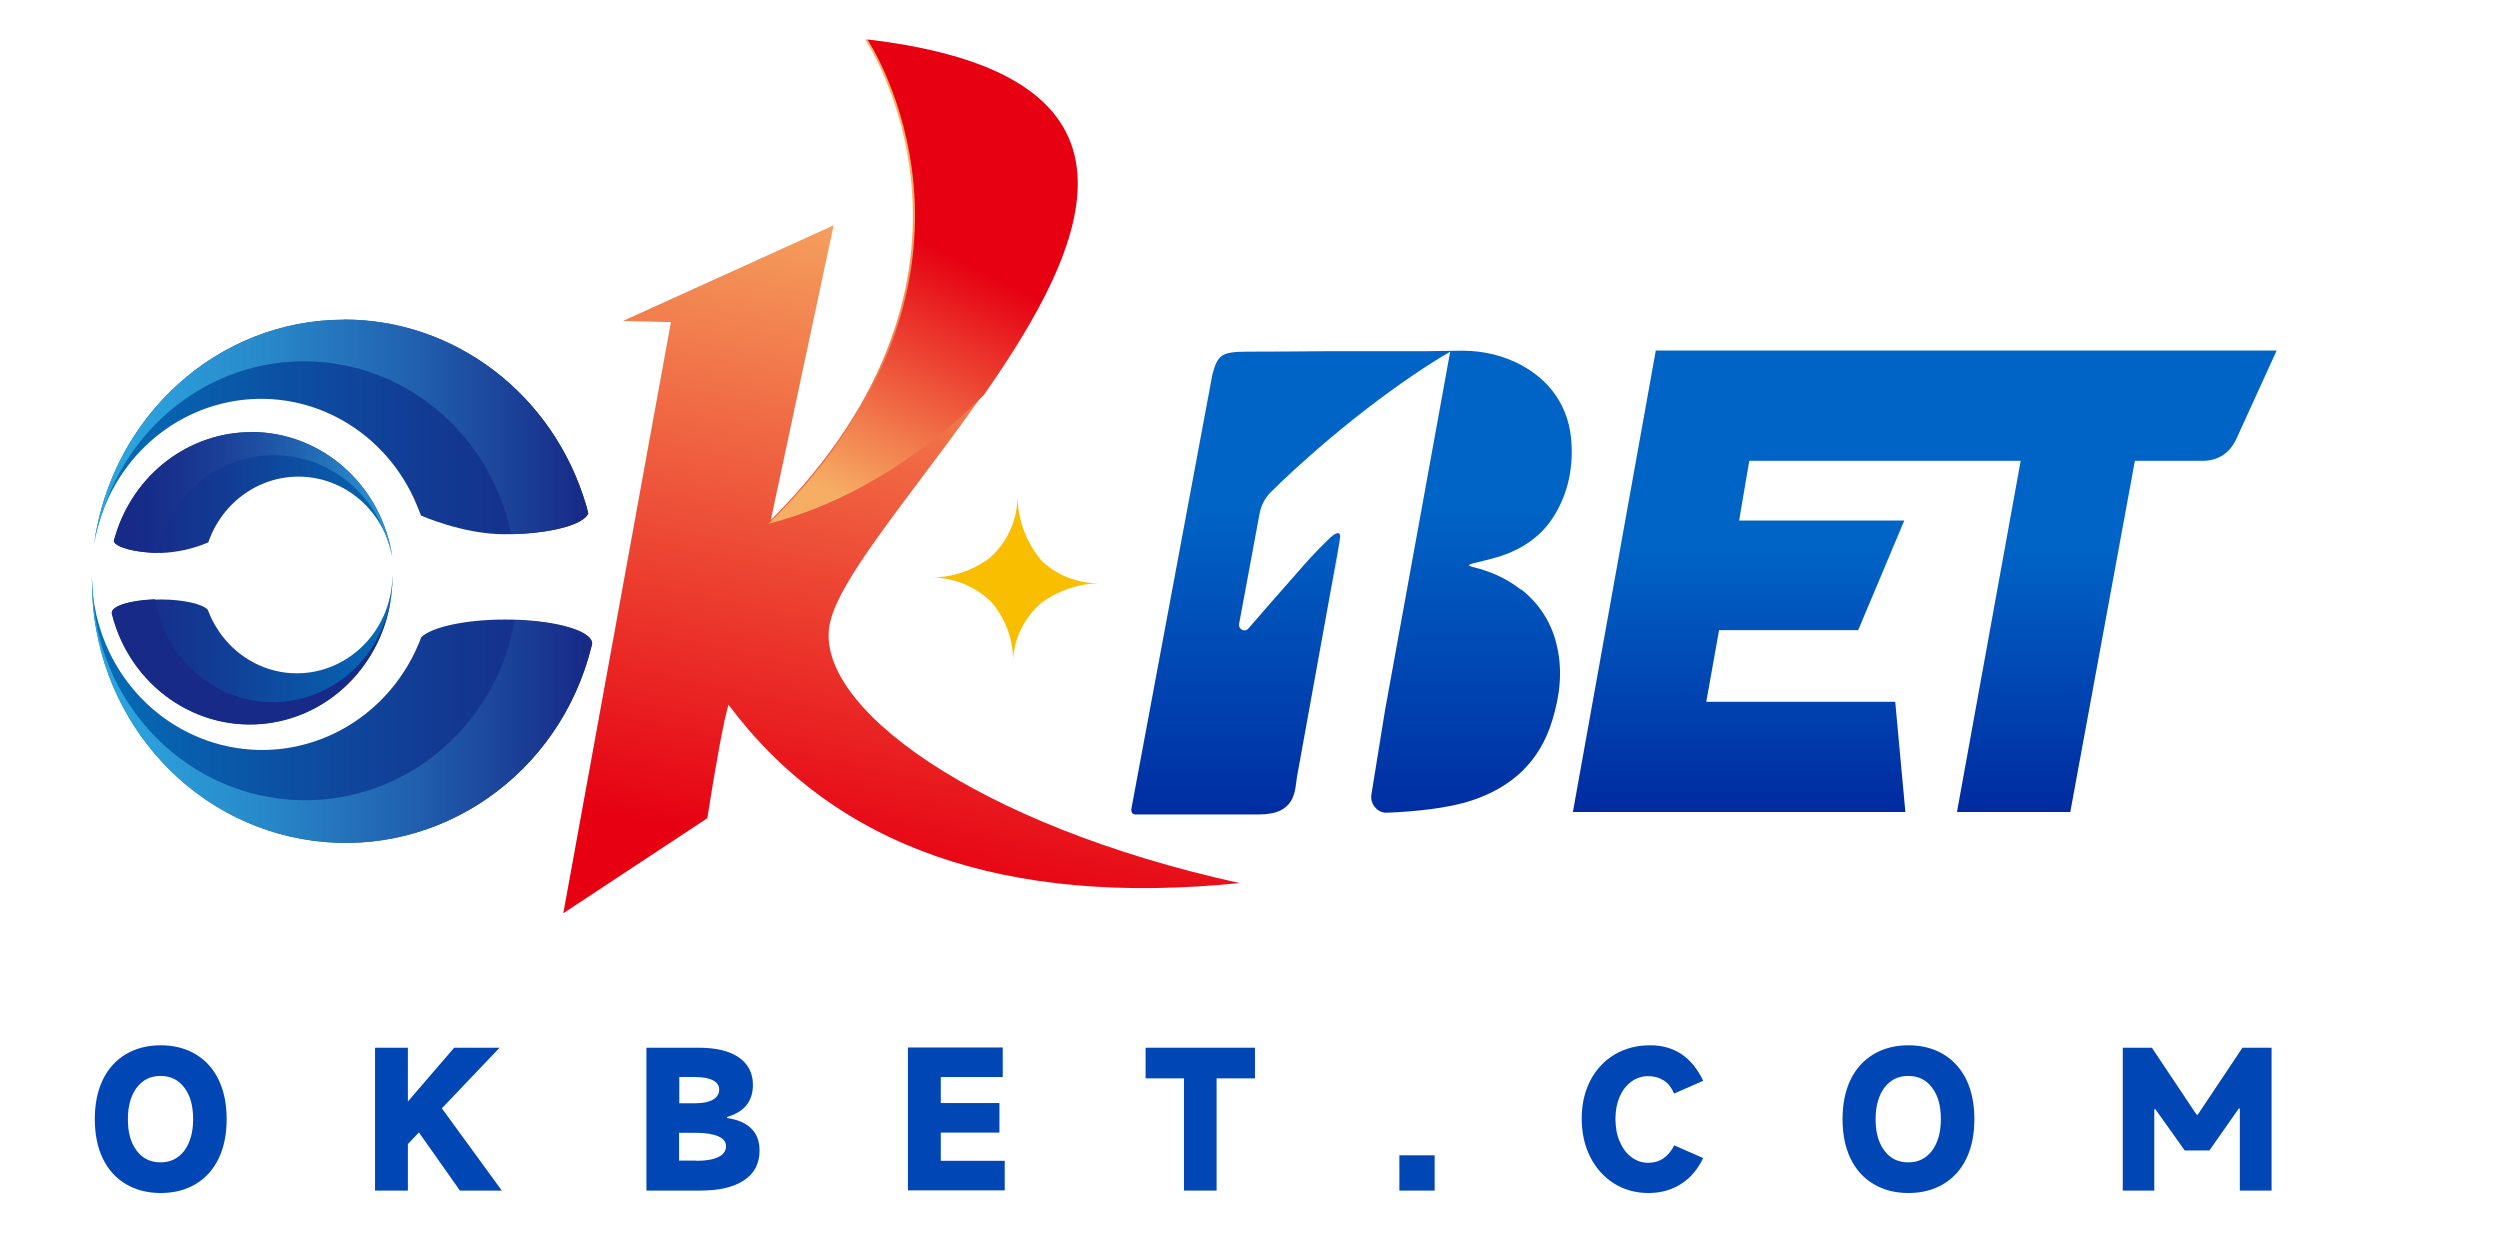 <?xml version="1.0" encoding="UTF-8"?><svg id="_层_2" xmlns="http://www.w3.org/2000/svg" xmlns:xlink="http://www.w3.org/1999/xlink" viewBox="0 0 113.39 56.69"><defs><style>.cls-1{fill:url(#_命名的渐变);}.cls-2{fill:#fabe00;}.cls-3{fill:#0046b5;}.cls-4{fill:url(#_命名的渐变_13);}.cls-5{fill:url(#_命名的渐变_11);}.cls-6{fill:url(#_命名的渐变_12);}.cls-7{fill:url(#_命名的渐变_10);}.cls-8{fill:url(#_命名的渐变_5);}.cls-9{fill:url(#_命名的渐变_2);}.cls-10{fill:url(#_命名的渐变_6);}.cls-11{fill:url(#_命名的渐变_4);}.cls-12{fill:url(#_命名的渐变_9);}.cls-13{fill:url(#_命名的渐变_3);}.cls-14{fill:url(#_命名的渐变_8);}.cls-15{fill:url(#_命名的渐变_7);}</style><linearGradient id="_命名的渐变" x1="-229.4" y1="410.69" x2="-228.4" y2="410.69" gradientTransform="translate(5146.99 4207.76) scale(22.42 -10.2)" gradientUnits="userSpaceOnUse"><stop offset="0" stop-color="#036eb8"/><stop offset=".07" stop-color="#0569b4"/><stop offset=".69" stop-color="#123b94"/><stop offset="1" stop-color="#172a88"/></linearGradient><linearGradient id="_命名的渐变_2" x1="-229.53" y1="416.61" x2="-228.53" y2="416.61" gradientTransform="translate(5211.78 5052.75) scale(22.69 -12.05)" gradientUnits="userSpaceOnUse"><stop offset="0" stop-color="#036eb8"/><stop offset=".07" stop-color="#0569b4"/><stop offset=".69" stop-color="#123b94"/><stop offset="1" stop-color="#172a88"/></linearGradient><linearGradient id="_命名的渐变_3" x1="-229.4" y1="410.69" x2="-228.4" y2="410.69" gradientTransform="translate(5147.23 4207.76) scale(22.42 -10.2)" gradientUnits="userSpaceOnUse"><stop offset="0" stop-color="#2ea7e0"/><stop offset=".14" stop-color="#2c9eda"/><stop offset=".37" stop-color="#2887c9"/><stop offset=".66" stop-color="#2160ae"/><stop offset=".99" stop-color="#172c89"/><stop offset="1" stop-color="#172a88"/></linearGradient><linearGradient id="_命名的渐变_4" x1="-229.53" y1="416.61" x2="-228.53" y2="416.61" gradientTransform="translate(5211.78 5053.08) scale(22.69 -12.05)" gradientUnits="userSpaceOnUse"><stop offset="0" stop-color="#2ea7e0"/><stop offset=".14" stop-color="#2c9eda"/><stop offset=".37" stop-color="#2887c9"/><stop offset=".66" stop-color="#2160ae"/><stop offset=".99" stop-color="#172c89"/><stop offset="1" stop-color="#172a88"/></linearGradient><linearGradient id="_命名的渐变_5" x1="-219.97" y1="380.83" x2="-220.97" y2="380.83" gradientTransform="translate(2799.36 2211.08) scale(12.64 -5.75)" gradientUnits="userSpaceOnUse"><stop offset="0" stop-color="#036eb8"/><stop offset=".07" stop-color="#0569b4"/><stop offset=".69" stop-color="#123b94"/><stop offset="1" stop-color="#172a88"/></linearGradient><linearGradient id="_命名的渐变_6" x1="-220.11" y1="391.15" x2="-221.11" y2="391.15" gradientTransform="translate(2820.42 2676.84) scale(12.73 -6.77)" gradientUnits="userSpaceOnUse"><stop offset="0" stop-color="#036eb8"/><stop offset=".07" stop-color="#0569b4"/><stop offset=".69" stop-color="#123b94"/><stop offset="1" stop-color="#172a88"/></linearGradient><linearGradient id="_命名的渐变_7" x1="-219.97" y1="380.84" x2="-220.97" y2="380.84" gradientTransform="translate(2799.12 2211.53) scale(12.64 -5.75)" gradientUnits="userSpaceOnUse"><stop offset="0" stop-color="#2ea7e0"/><stop offset=".15" stop-color="#298ccd"/><stop offset=".41" stop-color="#2162af"/><stop offset=".65" stop-color="#1c439a"/><stop offset=".86" stop-color="#18318d"/><stop offset="1" stop-color="#172a88"/></linearGradient><linearGradient id="_命名的渐变_8" x1="-223.15" y1="391.15" x2="-222.15" y2="391.15" gradientTransform="translate(2820.42 2676.84) scale(12.73 -6.77)" gradientUnits="userSpaceOnUse"><stop offset="0" stop-color="#2ea7e0"/><stop offset=".15" stop-color="#298ccd"/><stop offset=".41" stop-color="#2162af"/><stop offset=".65" stop-color="#1c439a"/><stop offset=".86" stop-color="#18318d"/><stop offset="1" stop-color="#172a88"/></linearGradient><linearGradient id="_命名的渐变_9" x1="-231.84" y1="438.9" x2="-231.68" y2="439.87" gradientTransform="translate(7158.27 17433.49) scale(30.7 -39.63)" gradientUnits="userSpaceOnUse"><stop offset="0" stop-color="#e60012"/><stop offset=".8" stop-color="#f6ad64"/></linearGradient><linearGradient id="_命名的渐变_10" x1="-222.47" y1="430.9" x2="-222.25" y2="431.59" gradientTransform="translate(3162.14 9490.7) scale(14.03 -21.97)" gradientUnits="userSpaceOnUse"><stop offset="0" stop-color="#f6ad64"/><stop offset=".8" stop-color="#e60012"/></linearGradient><linearGradient id="_命名的渐变_11" x1="-232.15" y1="430.95" x2="-232.15" y2="429.95" gradientTransform="translate(7497.7 9036.18) scale(31.92 -20.93)" gradientUnits="userSpaceOnUse"><stop offset=".4" stop-color="#0064c6"/><stop offset="1" stop-color="#00289e"/></linearGradient><linearGradient id="_命名的渐变_12" x1="572.4" y1="218.65" x2="572.4" y2="217.42" gradientTransform="translate(-111.74 396.35) scale(.3 -1.7)" gradientUnits="userSpaceOnUse"><stop offset=".4" stop-color="#0064c6"/><stop offset="1" stop-color="#00289e"/></linearGradient><linearGradient id="_命名的渐变_13" x1="-227.57" y1="431.23" x2="-227.57" y2="430" gradientTransform="translate(4607.57 9085.56) scale(19.98 -21.04)" gradientUnits="userSpaceOnUse"><stop offset=".4" stop-color="#0064c6"/><stop offset="1" stop-color="#00289e"/></linearGradient></defs><g><path class="cls-3" d="M5.7,53.7c-.45-.27-.8-.66-1.04-1.16-.24-.5-.36-1.1-.36-1.78s.12-1.28,.36-1.78c.24-.5,.59-.89,1.04-1.16,.45-.27,.98-.41,1.59-.41s1.14,.14,1.59,.41c.45,.27,.8,.66,1.04,1.16s.36,1.1,.36,1.78-.12,1.28-.36,1.78-.59,.89-1.04,1.16c-.45,.27-.98,.41-1.59,.41s-1.14-.14-1.59-.41Zm2.66-1.51c.26-.35,.4-.83,.4-1.43s-.13-1.08-.4-1.43c-.26-.35-.62-.53-1.08-.53s-.81,.18-1.08,.53c-.26,.35-.4,.83-.4,1.43s.13,1.08,.4,1.43c.26,.35,.62,.53,1.08,.53s.81-.18,1.08-.53Z"/><path class="cls-3" d="M22.76,54h-1.9l-1.86-2.64-.5,.53v2.11h-1.49v-6.48h1.49v2.44l2.1-2.44h2.06l-2.62,2.75,2.72,3.73Z"/><path class="cls-3" d="M32.98,50.71c.49,.07,.85,.23,1.1,.48s.37,.58,.37,.99c0,.59-.23,1.04-.7,1.35-.46,.31-1.12,.47-1.98,.47h-2.45v-6.48h2.37c.79,0,1.4,.15,1.82,.44,.42,.29,.64,.71,.64,1.24,0,.75-.39,1.23-1.17,1.46v.05Zm-2.17-1.85v1.18h.7c.36,0,.63-.05,.82-.16s.29-.26,.29-.46c0-.18-.09-.32-.28-.42s-.46-.15-.82-.15h-.7Zm.78,3.79c.43,0,.76-.06,.99-.17,.23-.11,.35-.28,.35-.49,0-.2-.12-.35-.35-.45-.23-.1-.56-.16-1-.16h-.78v1.26h.78Z"/><path class="cls-3" d="M42.67,51.39v1.26h2.9v1.34h-4.39v-6.48h4.3v1.34h-2.81v1.18h2.66v1.34h-2.66Z"/><path class="cls-3" d="M55.19,54h-1.49v-5.09h-1.74v-1.39h4.96v1.39h-1.74v5.09Z"/><path class="cls-3" d="M63.47,54v-1.6h1.6v1.6h-1.6Z"/><path class="cls-3" d="M77.26,52.5c-.24,.52-.58,.92-1,1.19-.43,.28-.93,.42-1.49,.42s-1.1-.14-1.56-.43-.82-.69-1.08-1.2-.39-1.1-.39-1.75,.13-1.21,.39-1.72c.26-.5,.63-.9,1.1-1.18,.47-.28,1.01-.42,1.62-.42,1.09,0,1.89,.54,2.4,1.61l-1.32,.58c-.11-.26-.26-.46-.46-.59-.2-.13-.44-.2-.71-.2-.29,0-.54,.08-.77,.25s-.4,.39-.53,.68c-.12,.29-.19,.62-.19,1s.06,.73,.19,1.03c.13,.3,.3,.54,.53,.71s.48,.26,.77,.26c.51,0,.9-.26,1.18-.79l1.32,.58Z"/><path class="cls-3" d="M84.97,53.7c-.45-.27-.8-.66-1.04-1.16-.24-.5-.36-1.1-.36-1.78s.12-1.28,.36-1.78c.24-.5,.59-.89,1.04-1.16,.45-.27,.98-.41,1.59-.41s1.14,.14,1.59,.41c.45,.27,.8,.66,1.04,1.16,.24,.5,.36,1.1,.36,1.78s-.12,1.28-.36,1.78c-.24,.5-.59,.89-1.04,1.16-.45,.27-.98,.41-1.59,.41s-1.14-.14-1.59-.41Zm2.66-1.51c.26-.35,.4-.83,.4-1.43s-.13-1.08-.4-1.43c-.26-.35-.62-.53-1.08-.53s-.81,.18-1.08,.53c-.26,.35-.4,.83-.4,1.43s.13,1.08,.4,1.43c.26,.35,.62,.53,1.08,.53s.81-.18,1.08-.53Z"/><path class="cls-3" d="M97.72,54h-1.44v-6.48h1.32l2.03,3.04h.05l2.03-3.04h1.32v6.48h-1.44v-3.72h-.05l-1.33,1.9h-1.12l-1.33-1.87h-.05v3.69Z"/></g><g><path class="cls-1" d="M15.61,14.5c5.04,0,9.49,3.41,10.97,8.4,.04,.12,.07,.25,.1,.38-.2,.53-1.83,.95-3.82,.95-1.86,0-3.77-.85-3.77-.85-.02-.07-.05-.14-.08-.21-1.25-3.34-4.5-5.4-7.94-5.04-3.43,.36-6.22,3.04-6.81,6.57,.81-5.85,5.64-10.2,11.35-10.2"/><path class="cls-9" d="M26.86,29.19l-.04,.15c-1.44,5.77-6.84,9.54-12.59,8.79-5.75-.75-10.06-5.78-10.06-11.74v-.22c.04,3.75,2.63,6.95,6.2,7.69,3.57,.74,7.16-1.2,8.61-4.64,.04-.1,.09-.2,.12-.31,.45-.46,1.98-.81,3.81-.81,2.17,0,3.94,.48,3.94,1.08h0Z"/><path class="cls-13" d="M15.61,14.5c-5.7,0-10.54,4.35-11.35,10.2,.09-.5,.22-1,.4-1.48,1.36-4.26,5.31-7.06,9.64-6.82,4.33,.24,7.97,3.44,8.89,7.83,1.84-.04,3.31-.44,3.49-.95-.03-.13-.07-.25-.1-.38-1.48-5-5.93-8.41-10.97-8.41"/><path class="cls-11" d="M23.35,28.12c-.87,5-5.28,8.52-10.21,8.15-4.93-.37-8.79-4.51-8.94-9.59-.01-.16-.03-.33-.03-.5v.22c0,5.96,4.31,10.99,10.06,11.74,5.75,.75,11.15-3.02,12.59-8.79,0,0,.03-.1,.04-.15,0-.56-1.54-1.01-3.51-1.07Z"/><path class="cls-8" d="M11.4,19.6c-2.84,0-5.35,1.92-6.18,4.73-.02,.07-.04,.14-.06,.21,.11,.3,1.04,.54,2.16,.54,.73-.03,1.45-.19,2.13-.48,.01-.04,.03-.08,.04-.12,.71-1.88,2.54-3.04,4.48-2.84,1.94,.2,3.51,1.71,3.84,3.7-.46-3.3-3.18-5.74-6.4-5.75"/><path class="cls-10" d="M5.06,27.79s.02,.08,.02,.09c.83,3.24,3.85,5.35,7.06,4.93,3.21-.42,5.63-3.24,5.66-6.59v-.12c-.02,2.12-1.48,3.93-3.48,4.35-2.01,.42-4.02-.68-4.83-2.63-.02-.06-.05-.11-.07-.17-.25-.26-1.11-.46-2.14-.46-1.22,0-2.21,.28-2.21,.61h0Z"/><path class="cls-15" d="M11.4,19.6c3.22,0,5.94,2.45,6.4,5.75-.05-.28-.12-.56-.22-.84-.76-2.41-2.99-3.99-5.44-3.86-2.44,.13-4.5,1.95-5.01,4.43-1.04-.03-1.87-.25-1.97-.53,.02-.07,.04-.14,.06-.21,.83-2.81,3.34-4.74,6.18-4.74"/><path class="cls-14" d="M7.03,27.18c.04,.2,.08,.41,.14,.61,.74,2.66,3.24,4.37,5.9,4.01,2.65-.35,4.66-2.66,4.72-5.43,0-.09,.01-.19,.01-.28v.12c-.02,3.35-2.44,6.17-5.65,6.59-3.21,.42-6.23-1.69-7.06-4.93l-.02-.08c0-.32,.86-.57,1.97-.61Z"/><g><path class="cls-2" d="M44.94,27.28c-.72-.69-1.68-1.08-2.68-1.09,.94,0,1.85-.31,2.6-.86,.84-.73,1.31-1.79,1.29-2.9,0,1.12,.39,2.2,1.13,3.04,.7,.64,1.61,.99,2.55,.98-.92,.03-1.81,.33-2.56,.86-.86,.72-1.35,1.78-1.33,2.9,.07-1.07-.29-2.12-1-2.93h0Z"/><path class="cls-12" d="M56.26,40.06c-11.94-2.61-19.48-8.07-18.61-11.84,1.29-5.64,23.35-23.87,1.59-26.43,0,0,7.04,10.48-4.28,21.8l2.85-13.37-9.56,4.34,2.18,.05-4.88,26.81,6.53-4.31c.42-2.66,.74-4.38,.96-5.15,4.83,6.47,12.56,9.17,23.21,8.09Z"/><path class="cls-7" d="M39.34,1.79s7.08,10.53-4.39,21.87l-.1,.1c3.29-.84,6.76-2.83,9.77-5.84,4.83-6.9,8.25-14.54-5.28-16.13Z"/></g><path class="cls-5" d="M89.63,15.9h-14.53l-3.76,20.93h15.08l-.46-5h-8.57l.58-3.25h6.31l2.09-4.97h-7.49l.46-2.71h12.31l-2.89,15.93h5.14l2.93-15.93h3.08c.74,0,1.24-.39,1.52-.99l1.83-4.01h-13.62Z"/><g><path class="cls-6" d="M60.71,24.94l-.3,1.7c.11-.6,.22-1.17,.3-1.7h0Z"/><path class="cls-4" d="M68.99,26.75c-.67-.53-1.42-.85-2.22-1.04-.05-.01-.1-.05-.16-.07,.04-.02,.09-.06,.13-.07,.42-.11,.85-.2,1.27-.33,.99-.32,1.83-.86,2.41-1.74,.64-.98,.92-2.1,.86-3.33-.07-1.7-.99-3.02-2.56-3.75-.88-.41-1.78-.54-2.69-.51l-1.49,.02s-.07,0-.11,0h-4.26c-1.38,.01-2.19,.02-3.57,.02-1.2,0-1.37,.14-1.61,1.03l-3.66,19.62c-.06,.26,.04,.33,.16,.34,.05,0,.09,0,.13,0,2.5,0,3,0,5.49,0,1.67,0,1.62-1.09,1.71-1.67l1.87-10.33c.03-.19,.07-.37,.09-.56,.03-.38-.31-.12-.43-.01-.98,.94-1.4,1.49-2.24,2.43-.5,.57-1,1.14-1.49,1.71-.16,.19-.46,.03-.42-.21l.93-5.01c.07-.37,.25-.72,.52-.98,.13-.12,.25-.24,.46-.45,3.71-3.51,6.9-5.48,7.67-5.91,0,.03-.02,.05-.02,.08l-2.94,16.18-.62,3.83c-.06,.39,.21,.76,.6,.82,.05,0,.09,0,.14,0h0c1.18-.05,2.73-.19,3.83-.56,1.8-.6,3.06-1.75,3.63-3.61,.33-1.08,.49-2.19,.22-3.37-.22-1.03-.8-1.95-1.64-2.6h0Z"/></g></g></svg>